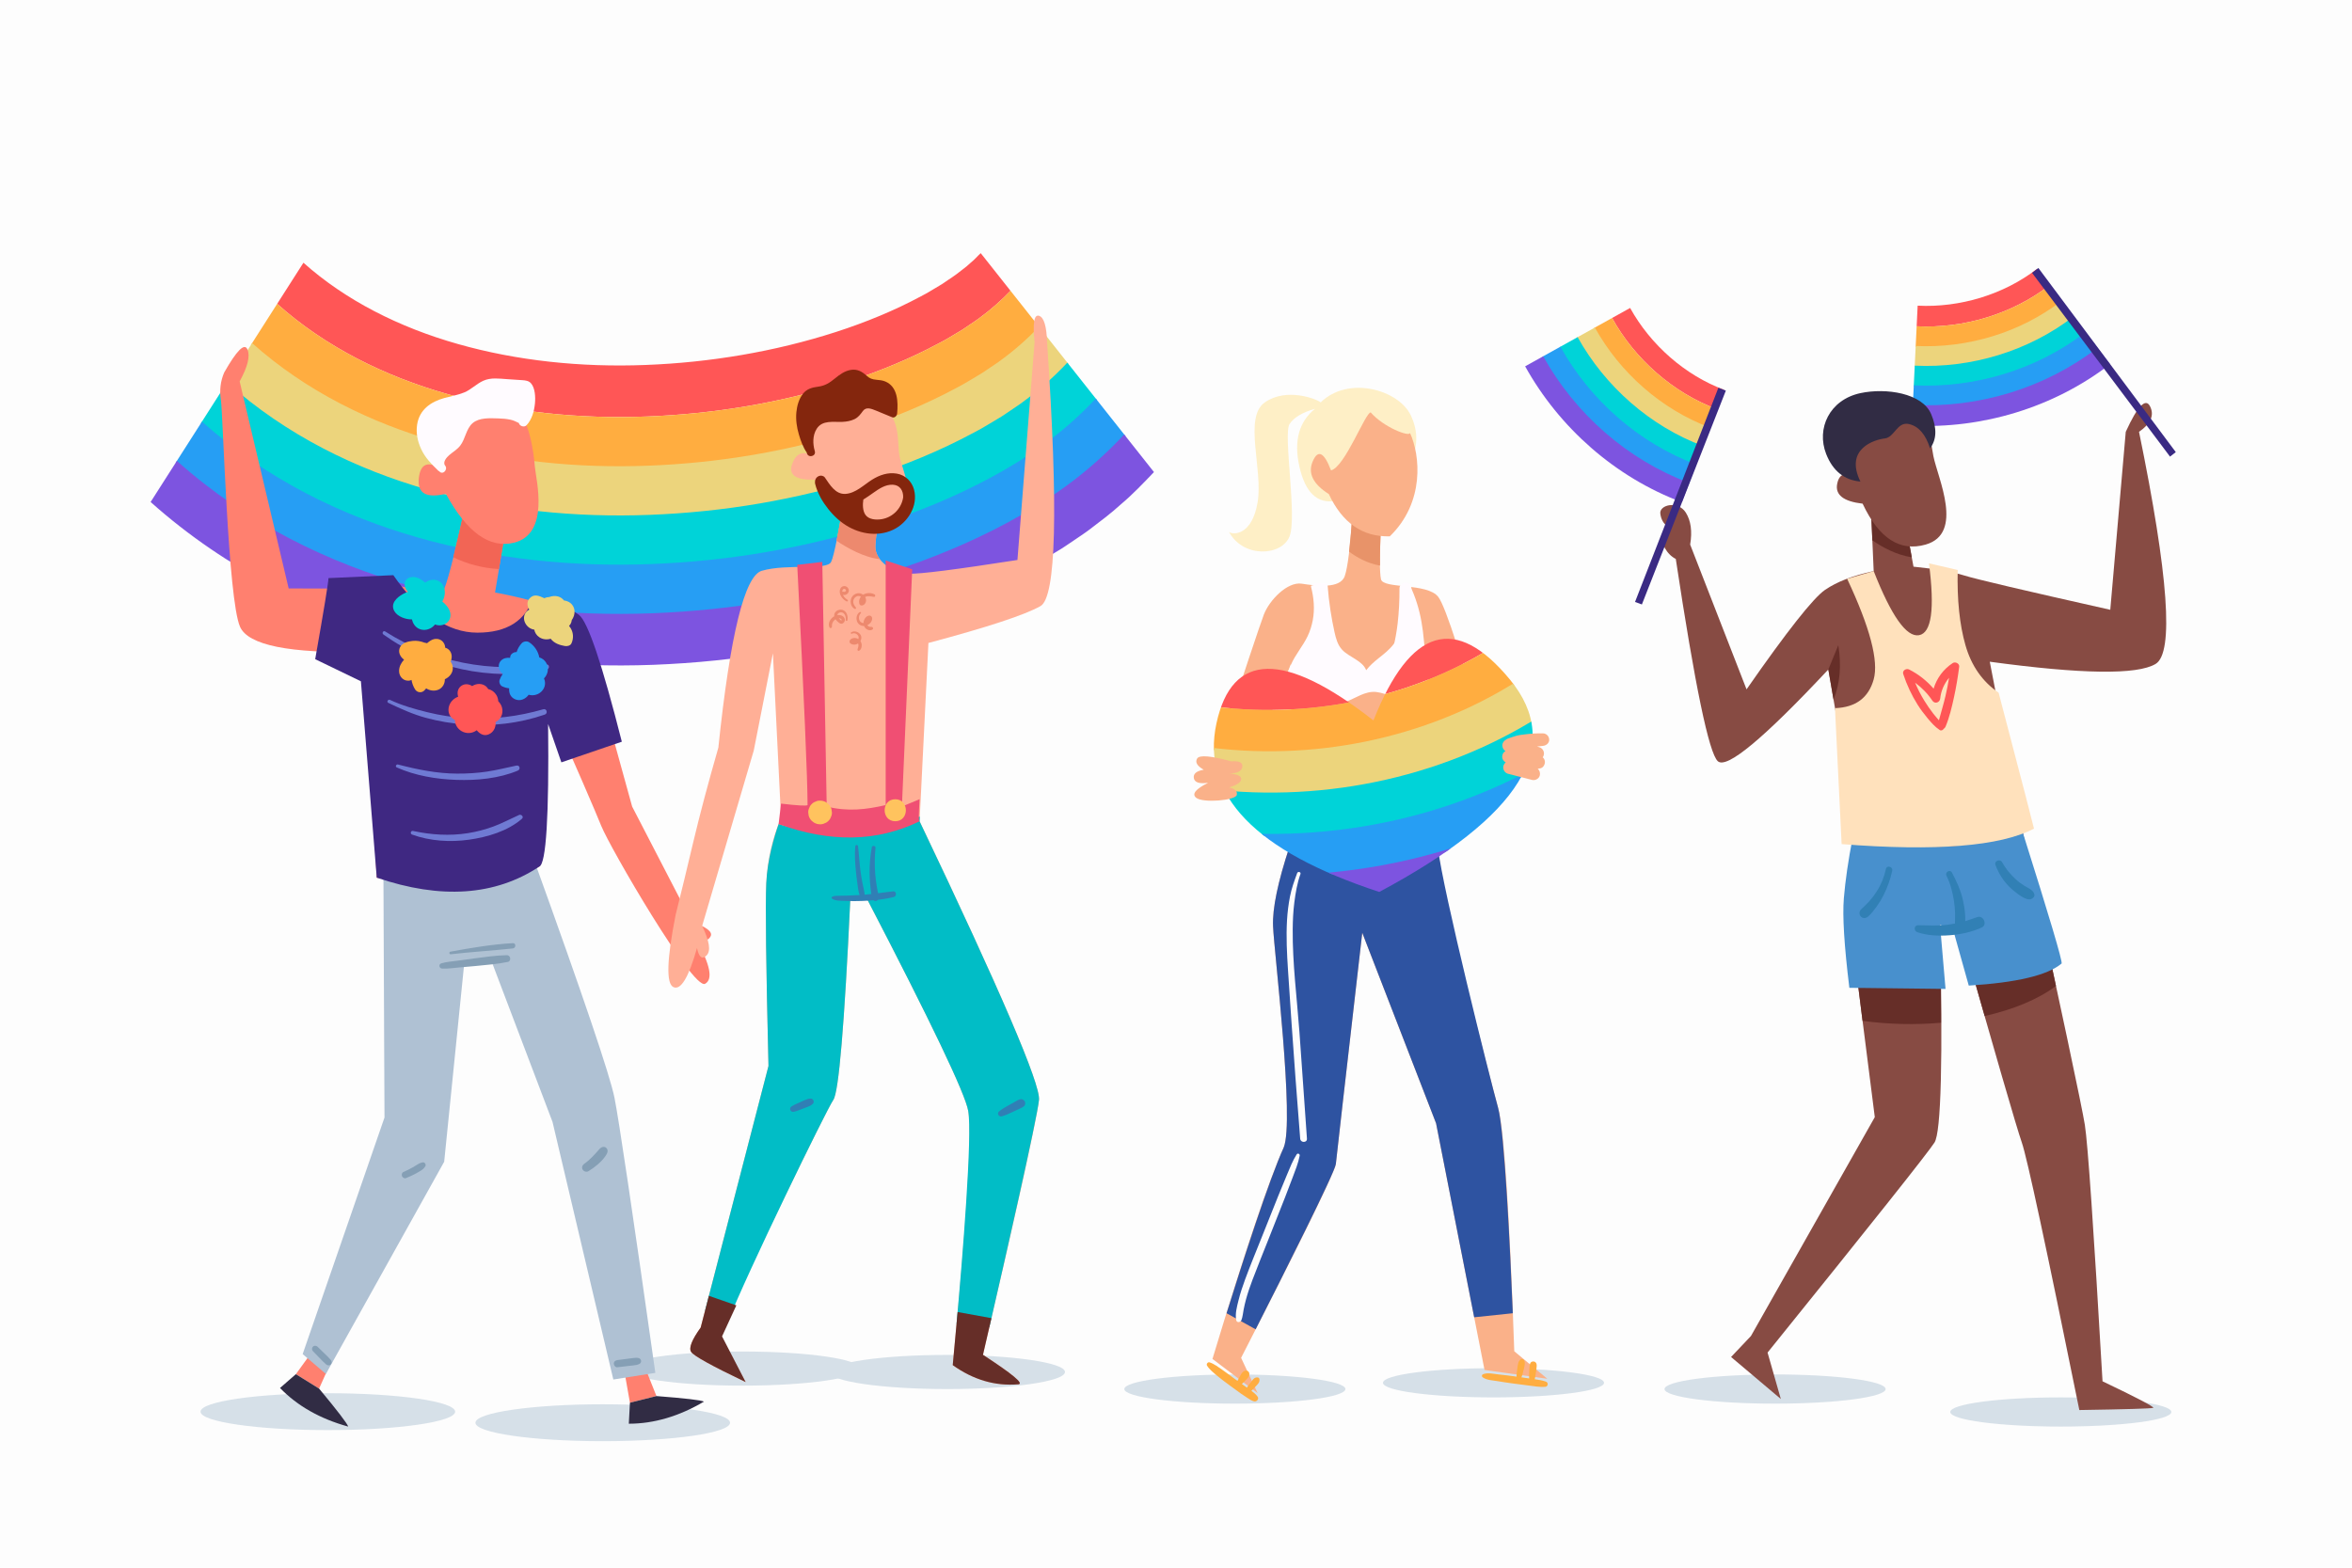 <svg version="1.2" baseProfile="tiny-ps" xmlns="http://www.w3.org/2000/svg" viewBox="0 0 1500 1000" width="1500" height="1000">
	<title>3710739-ai</title>
	<defs>
		<clipPath clipPathUnits="userSpaceOnUse" id="cp1">
			<path d="M879.63 568.96C800.52 543 765.91 507.15 775.8 461.42C785.69 415.68 819.06 415.06 875.92 459.56C899.41 400.23 928.46 391.58 963.07 433.61C997.68 475.63 969.86 520.75 879.63 568.96Z" />
		</clipPath>
	</defs>
	<style>
		tspan { white-space:pre }
		.shp0 { fill: #fdfdfd } 
		.shp1 { fill: #d6e0e8 } 
		.shp2 { fill: #ff5656 } 
		.shp3 { fill: #ffad40 } 
		.shp4 { fill: #ecd47c } 
		.shp5 { fill: #00d3d8 } 
		.shp6 { fill: #269ef4 } 
		.shp7 { fill: #7d54e0 } 
		.shp8 { fill: #874b43 } 
		.shp9 { fill: #3a2a83 } 
		.shp10 { fill: #662e28 } 
		.shp11 { fill: #4890cd } 
		.shp12 { fill: #312c44 } 
		.shp13 { fill: #ffe1bc } 
		.shp14 { fill: #3180b5 } 
		.shp15 { fill: #fab189 } 
		.shp16 { fill: #2e53a1 } 
		.shp17 { fill: #e89369 } 
		.shp18 { fill: #feefc6 } 
		.shp19 { fill: #fffbff } 
		.shp20 { fill: #ff806f } 
		.shp21 { fill: #ffaf96 } 
		.shp22 { fill: #ed896e } 
		.shp23 { fill: #01bdc6 } 
		.shp24 { fill: #f04f73 } 
		.shp25 { fill: #ffc35e } 
		.shp26 { fill: #307fb5 } 
		.shp27 { fill: #84260d } 
		.shp28 { fill: #afc1d3 } 
		.shp29 { fill: #f26555 } 
		.shp30 { fill: #3f2882 } 
		.shp31 { fill: #6f7ad3 } 
		.shp32 { fill: #859fb5 } 
	</style>
	<g id="BACKGROUND">
		<g id="&lt;Group&gt;">
			<path id="&lt;Path&gt;" class="shp0" d="M1500 1000L0 1000L0 0L1500 0L1500 1000Z" />
			<g id="&lt;Group&gt;">
				<path id="&lt;Path&gt;" class="shp1" d="M290.27 900.48C290.27 906.97 253.92 912.24 209.08 912.24C164.24 912.24 127.89 906.97 127.89 900.48C127.89 893.98 164.24 888.71 209.08 888.71C253.92 888.71 290.27 893.98 290.27 900.48Z" />
				<path id="&lt;Path&gt;" class="shp1" d="M548.6 872.99C548.6 879 514.98 883.87 473.51 883.87C432.03 883.87 398.41 879 398.41 872.99C398.41 866.98 432.03 862.11 473.51 862.11C514.98 862.11 548.6 866.98 548.6 872.99Z" />
				<path id="&lt;Path&gt;" class="shp1" d="M465.6 907.54C465.6 914.04 429.24 919.3 384.4 919.3C339.56 919.3 303.21 914.04 303.21 907.54C303.21 901.04 339.56 895.77 384.4 895.77C429.24 895.77 465.6 901.04 465.6 907.54Z" />
				<path id="&lt;Path&gt;" class="shp1" d="M679.2 875.17C679.2 881.18 645.58 886.05 604.1 886.05C562.63 886.05 529.01 881.18 529.01 875.17C529.01 869.16 562.63 864.28 604.1 864.28C645.58 864.28 679.2 869.16 679.2 875.17Z" />
				<path id="&lt;Path&gt;" class="shp1" d="M858.04 886.05C858.04 891.19 826.48 895.36 787.55 895.36C748.61 895.36 717.05 891.19 717.05 886.05C717.05 880.91 748.61 876.74 787.55 876.74C826.48 876.74 858.04 880.91 858.04 886.05Z" />
				<path id="&lt;Path&gt;" class="shp1" d="M1022.99 882.06C1022.99 887.2 991.42 891.37 952.49 891.37C913.55 891.37 881.99 887.2 881.99 882.06C881.99 876.92 913.55 872.75 952.49 872.75C991.42 872.75 1022.99 876.92 1022.99 882.06Z" />
				<path id="&lt;Path&gt;" class="shp1" d="M1202.56 886.05C1202.56 891.19 1170.99 895.36 1132.06 895.36C1093.12 895.36 1061.56 891.19 1061.56 886.05C1061.56 880.91 1093.12 876.74 1132.06 876.74C1170.99 876.74 1202.56 880.91 1202.56 886.05Z" />
				<path id="&lt;Path&gt;" class="shp1" d="M1384.79 900.68C1384.79 905.82 1353.23 909.99 1314.29 909.99C1275.36 909.99 1243.79 905.82 1243.79 900.68C1243.79 895.54 1275.36 891.37 1314.29 891.37C1353.23 891.37 1384.79 895.54 1384.79 900.68Z" />
			</g>
		</g>
	</g>
	<g id="OBJECTS">
		<g id="&lt;Group&gt;">
			<g id="&lt;Group&gt;">
				<path id="&lt;Path&gt;" class="shp2" d="M1306.98 182.05C1283.47 200.23 1252.41 209.64 1222.36 208.13L1222.99 194.98C1249.95 196.36 1278.09 187.79 1298.95 171.61L1306.98 182.05Z" />
				<path id="&lt;Path&gt;" class="shp3" d="M1315.02 192.48C1288.84 212.67 1254.88 222.92 1221.72 221.29L1222.36 208.13C1252.41 209.64 1283.47 200.23 1306.98 182.05L1315.02 192.48Z" />
				<path id="&lt;Path&gt;" class="shp4" d="M1322.69 202.44C1293.98 224.55 1257.23 235.59 1221.11 233.84L1221.75 220.69C1254.76 222.31 1288.6 212.1 1314.65 192L1322.69 202.44Z" />
				<path id="&lt;Path&gt;" class="shp5" d="M1330.36 212.39C1299.11 236.42 1259.58 248.26 1220.5 246.4L1221.14 233.24C1257.11 234.99 1293.73 223.98 1322.33 201.96L1330.36 212.39Z" />
				<path id="&lt;Path&gt;" class="shp6" d="M1338.03 222.35C1304.24 248.29 1261.93 260.94 1219.89 258.95L1220.53 245.8C1259.47 247.66 1298.87 235.85 1330 211.92L1338.03 222.35Z" />
				<path id="&lt;Path&gt;" class="shp7" d="M1345.7 232.31C1327.6 246.26 1307.16 256.56 1285.73 263.14C1264.3 269.71 1241.81 272.59 1219.28 271.51L1219.92 258.35C1261.82 260.33 1304 247.73 1337.67 221.88L1345.7 232.31Z" />
			</g>
			<path id="&lt;Path&gt;" class="shp8" d="M1193.14 322.55L1194.95 364.29C1181.79 367.11 1171.45 371.1 1163.93 376.27C1156.41 381.44 1139.72 402.6 1113.87 439.73L1077.91 347.37C1079.32 338.9 1078.38 332.09 1075.09 326.92C1070.15 319.16 1058.17 321.98 1058.87 327.62C1059.34 331.38 1060.99 334.2 1063.81 336.08C1060.52 341.72 1059.81 346.19 1061.69 349.48C1063.57 352.77 1065.92 355.12 1068.74 356.53C1080.96 437.38 1089.9 480.39 1095.54 485.56C1101.18 490.73 1124.68 471.22 1166.04 427.04L1184.38 533.51C1179.68 552.31 1178.27 570.41 1180.15 587.8C1182.03 605.19 1187.2 646.79 1195.66 712.6L1116.69 852.2L1104 865.6L1135.73 892.39L1127.27 862.78C1194.01 780.05 1229.5 735.39 1233.73 728.81C1237.96 722.23 1239.14 675.93 1237.26 589.91L1248.54 587.8C1272.51 672.41 1286.14 719.41 1289.43 728.81C1292.72 738.22 1304.95 795.09 1326.1 899.44C1356.18 898.97 1371.93 898.5 1373.34 898.03C1373.34 897.09 1362.53 891.45 1340.9 881.11C1335.26 783.81 1331.5 729.28 1329.62 717.53C1327.74 705.78 1314.58 643.73 1290.14 531.39L1268.99 422.1C1327.74 430.09 1363 430.56 1374.75 423.51C1386.5 416.46 1382.97 367.11 1364.17 275.45C1371.69 270.28 1374.04 264.87 1371.22 259.23C1368.4 253.59 1363.23 259 1355.71 275.45L1345.84 388.97C1291.31 376.74 1260.29 369.46 1252.77 367.11C1245.25 364.76 1234.44 362.88 1220.34 361.47L1216.44 340.3L1193.14 322.55Z" />
			<path id="&lt;Path&gt;" class="shp9" d="M1295.96 174.06L1383.94 291.27L1387.62 288.4L1299.98 170.93L1295.96 174.06Z" />
			<g id="&lt;Group&gt;">
				<path id="&lt;Path&gt;" class="shp2" d="M1094.92 260.96C1067.07 250.58 1042.69 229.17 1028.11 202.84L1039.62 196.44C1052.67 220.07 1074.8 239.45 1099.55 248.63L1094.92 260.96Z" />
				<path id="&lt;Path&gt;" class="shp3" d="M1090.3 273.3C1059.34 261.71 1032.71 238.26 1016.6 209.24L1028.11 202.84C1042.69 229.17 1067.07 250.58 1094.92 260.96L1090.3 273.3Z" />
				<path id="&lt;Path&gt;" class="shp4" d="M1085.89 285.07C1051.96 272.34 1023.19 246.95 1005.62 215.34L1017.13 208.95C1033.17 237.85 1059.69 261.21 1090.51 272.74L1085.89 285.07Z" />
				<path id="&lt;Path&gt;" class="shp5" d="M1081.48 296.84C1044.58 282.97 1013.66 255.63 994.63 221.45L1006.14 215.05C1023.64 246.53 1052.31 271.83 1086.1 284.51L1081.48 296.84Z" />
				<path id="&lt;Path&gt;" class="shp6" d="M1077.07 308.61C1037.2 293.59 1004.14 264.31 983.64 227.56L995.15 221.16C1014.12 255.22 1044.93 282.46 1081.69 296.28L1077.07 308.61Z" />
				<path id="&lt;Path&gt;" class="shp7" d="M1072.66 320.38C1051.25 312.35 1031.71 300.43 1014.83 285.7C997.94 270.96 983.62 253.37 972.66 233.67L984.17 227.27C1004.59 263.9 1037.55 293.09 1077.28 308.05L1072.66 320.38Z" />
			</g>
			<path id="&lt;Path&gt;" class="shp9" d="M1095.89 247.39L1042.75 383.97L1047.12 385.58L1100.67 249.15L1095.89 247.39Z" />
			<path id="&lt;Path&gt;" class="shp10" d="M1216.44 340.3L1193.14 322.55L1194.1 344.66C1200.53 349.14 1209.42 353.98 1219.23 355.48L1216.44 340.3Z" />
			<g id="&lt;Group&gt;">
				<path id="&lt;Path&gt;" class="shp10" d="M1308.36 615.71C1293.62 619.28 1275.96 621.32 1258.39 622.42C1260.65 630.35 1263.15 639.11 1265.73 648.11C1283.98 643.97 1299.92 637.43 1311.2 628.94C1310.26 624.53 1309.31 620.11 1308.36 615.71Z" />
				<path id="&lt;Path&gt;" class="shp10" d="M1237.75 623.33C1215.47 623.92 1195.42 623.31 1184.32 622.82C1185.43 631.83 1186.64 641.56 1187.85 651.17C1204.45 653.47 1221.55 653.81 1237.88 652.39C1237.89 642.2 1237.83 632.22 1237.75 623.33Z" />
			</g>
			<path id="&lt;Path&gt;" class="shp10" d="M1172.39 411.53L1166.04 427.04L1169.35 446.24C1173.47 436.09 1174.48 424.52 1172.39 411.53Z" />
			<path id="&lt;Path&gt;" class="shp11" d="M1290.14 531.39C1272.75 536.09 1257.23 538.91 1243.6 539.85C1229.97 540.79 1209.29 538.91 1181.56 534.21C1178.74 548.78 1176.86 561.71 1175.92 572.99C1174.98 584.27 1176.15 603.31 1179.44 630.1L1240.78 630.81L1237.26 589.91L1245.72 593.44L1255.59 628.69C1286.14 626.81 1305.89 622.11 1314.82 614.59C1315.29 612.71 1307.06 584.98 1290.14 531.39Z" />
			<path id="&lt;Path&gt;" class="shp8" d="M1185.31 305.94C1177.64 300.65 1173.1 301.53 1171.68 308.59C1170.27 315.64 1175.68 319.87 1187.9 321.28C1198.24 343.37 1211.64 352.07 1228.09 347.37C1252.77 340.31 1235.85 305.06 1233.03 290.96C1230.21 276.86 1232.32 266.28 1209.76 256.41C1191.76 248.54 1162.98 266.62 1185.31 305.94Z" />
			<path id="&lt;Path&gt;" class="shp12" d="M1186.49 307.18C1176.15 306.24 1168.86 300.36 1164.63 289.55C1158.29 273.33 1166.75 255 1186.49 250.77C1202.88 247.26 1225.98 250.77 1231.62 264.17C1235.38 273.1 1235.14 280.38 1230.91 286.02C1228.09 277.09 1223.63 271.92 1217.52 270.51C1209.83 268.74 1208.35 278.97 1202 279.68C1195.66 280.38 1176.15 286.19 1186.49 307.18Z" />
			<path id="&lt;Path&gt;" class="shp13" d="M1178.03 369.22C1192.6 400.25 1198.24 421.63 1194.95 433.39C1191.66 445.14 1183.44 451.25 1170.27 451.72L1174.51 538.44C1234.67 543.14 1275.57 539.85 1297.19 528.57C1297.19 528.1 1289.67 499.19 1274.63 441.85C1264.29 434.8 1257.23 424.69 1253.47 411.53C1249.71 398.37 1248.07 382.38 1248.54 363.58L1230.21 359.35C1233.97 388.49 1231.85 403.77 1223.86 405.18C1215.87 406.59 1206.23 392.96 1194.95 364.29L1178.03 369.22Z" />
			<path id="&lt;Compound Path&gt;" fill-rule="evenodd" class="shp2" d="M1249.49 425.3C1248.65 431.79 1247.59 438.25 1246.19 444.65C1244.8 451.02 1243.3 457.5 1240.78 463.53C1240.51 464.17 1240.08 464.62 1239.59 464.9C1239.13 465.75 1238 466.28 1237.08 465.68C1234.07 463.71 1231.63 460.9 1229.33 458.15C1227.06 455.43 1224.91 452.58 1223.01 449.58C1219.14 443.46 1216.07 436.85 1213.8 429.97C1213.05 427.71 1215.71 426.11 1217.58 427.07C1223.58 430.1 1228.81 434.27 1233.17 439.29C1235.15 432.62 1239.4 426.86 1245.39 422.94C1246.98 421.9 1249.76 423.24 1249.49 425.3ZM1243.03 432.33C1239.92 436.08 1237.86 440.74 1237.37 445.57C1237.11 448.2 1233.9 449.25 1232.36 446.92C1229.4 442.46 1225.65 438.63 1221.36 435.48C1223.05 439.48 1225.02 443.36 1227.32 447.06C1229.09 449.91 1230.98 452.7 1233.06 455.34C1234.17 456.75 1235.38 458.1 1236.55 459.47C1237.94 454.29 1239.54 449.16 1240.75 443.92C1241.64 440.08 1242.4 436.22 1243.03 432.33Z" />
			<path id="&lt;Path&gt;" class="shp14" d="M1261.1 584.97C1258.51 585.82 1255.99 586.8 1253.38 587.58C1253.41 585.88 1253.31 584.16 1253.18 582.5C1252.93 579.39 1252.39 576.28 1251.66 573.25C1250.26 567.44 1247.65 561.86 1244.86 556.6C1243.64 554.3 1240.21 556.33 1241.38 558.63C1243.91 563.63 1245.2 568.96 1246.12 574.47C1246.56 577.13 1246.75 579.81 1246.86 582.5C1246.95 584.71 1246.76 586.93 1246.77 589.13C1245.32 589.4 1243.85 589.64 1242.39 589.84C1236.02 590.68 1229.68 590.29 1223.29 590.18C1220.65 590.14 1220.36 593.79 1222.69 594.6C1229.18 596.85 1236.5 597.1 1243.3 596.59C1250.19 596.08 1257.62 594.58 1263.9 591.61C1267.62 589.86 1265 583.7 1261.1 584.97Z" />
			<path id="&lt;Path&gt;" class="shp14" d="M1202.75 554.31C1201.62 559.48 1199.75 564.16 1196.89 568.61C1195.54 570.71 1194.07 572.71 1192.42 574.59C1190.67 576.59 1188.66 578.3 1186.81 580.19C1185.6 581.43 1185.58 583.48 1186.81 584.71C1188.11 586.01 1190 585.83 1191.32 584.71C1193.45 582.91 1195.21 580.52 1196.83 578.28C1198.48 576.02 1199.95 573.63 1201.2 571.13C1203.67 566.2 1205.63 560.81 1206.78 555.42C1207.34 552.8 1203.33 551.68 1202.75 554.31Z" />
			<path id="&lt;Path&gt;" class="shp14" d="M1297.35 570.2C1296.46 567.54 1293.24 566.37 1291.01 565C1289.98 564.35 1288.97 563.66 1287.99 562.93C1287.88 562.84 1287.64 562.66 1287.59 562.62C1287.39 562.46 1287.19 562.29 1286.99 562.12C1286.51 561.72 1286.04 561.31 1285.57 560.89C1281.97 557.58 1279.17 554.13 1276.79 549.9C1275.54 547.69 1271.67 549.17 1272.59 551.67C1274.46 556.75 1277.24 561.32 1281.02 565.22C1282.88 567.15 1284.94 568.87 1287.11 570.44C1288.13 571.17 1289.18 571.85 1290.28 572.45C1291.73 573.22 1293.88 574.13 1295.5 573.46C1296.77 572.94 1297.85 571.69 1297.35 570.2Z" />
		</g>
		<g id="&lt;Group&gt;">
			<path id="&lt;Path&gt;" class="shp15" d="M917.97 548.4C921.24 575.8 949.81 686.32 955.43 706.69C959.18 720.27 962.61 772.02 965.73 861.94L986.81 879.5L946.77 873.88L915.86 716.53L868.79 595C858.02 688.66 852.4 737.83 851.94 742.52C851.47 747.2 831.33 788.41 791.52 866.15L802.06 888.63L773.26 866.85C794.18 797.54 809.32 752.59 818.69 731.98C825.71 715.12 812.6 607.65 811.9 590.79C811.43 579.55 814.94 562.61 822.43 539.98L917.97 548.4Z" />
			<path id="&lt;Path&gt;" class="shp16" d="M955.43 706.69C949.81 686.32 920.31 568.31 917.03 540.91L822.43 539.98C814.94 562.61 811.43 579.55 811.9 590.79C812.6 607.65 825.71 715.12 818.69 731.98C809.42 752.37 792.62 804.53 782.25 837.69C788.17 840.92 795.17 844.8 800.8 847.94C817.61 814.85 851.41 747.79 851.94 742.52C852.4 737.83 858.02 688.66 868.79 595L915.86 716.53L940.16 840.27L964.8 837.69C963.16 797.89 959.55 721.61 955.43 706.69Z" />
			<path id="&lt;Path&gt;" class="shp15" d="M862.47 328.07C861.17 348.72 859.55 361.84 857.63 367.44C854.75 375.83 839.29 373.73 830.16 372.32C821.03 370.92 809.55 382.86 806.04 391.99C803.7 398.08 793.01 430.16 773.96 488.23L795.04 493.85L823.37 423.37L823.84 512.11L895.49 512.11L907.43 421.49L925.69 488.93L950.98 485.42C933.19 421.73 921.95 386.84 917.26 380.75C910.24 371.62 882.14 375.83 880.74 369.51C879.8 365.3 879.8 353.82 880.74 335.09L862.47 328.07Z" />
			<path id="&lt;Path&gt;" class="shp17" d="M880.13 360.78C880.03 353.74 880.23 345.18 880.74 335.09L862.47 328.07C861.94 336.42 861.24 344.36 860.36 351.88C865.29 355.54 872.11 359.41 880.13 360.78Z" />
			<path id="&lt;Path&gt;" class="shp18" d="M898.3 297.16C904.39 286.39 904.85 275.62 899.7 264.85C891.98 248.69 860.01 239.36 842.27 256.67C839.29 254.31 820.38 247.09 806.65 256.67C792.93 266.25 805.57 299.27 802.06 320.34C798.55 341.41 786.61 341.41 783.8 339.31C792.93 356.17 817.51 354.76 822.43 342.12C827.35 329.47 818.22 276.79 822.43 270.47C825.24 266.25 830.65 263.02 838.65 260.77C828.31 269.11 825.01 281.47 828.75 297.86C832.5 314.25 840.13 321.47 851.64 319.51L898.3 297.16Z" />
			<path id="&lt;Path&gt;" class="shp15" d="M848.86 300.03C844.46 288.5 840.59 286.54 837.26 294.16C833.93 301.78 837.33 308.77 847.47 315.15C856.07 333.59 869.03 342.58 886.36 342.12C908.83 320.34 905.74 290.24 899.21 276.14C899 278.89 882.41 272.56 874.2 263.09C870.9 262.74 857.72 297.99 848.86 300.03Z" />
			<path id="&lt;Compound Path&gt;" class="shp19" d="M908.69 415.33C908.38 411.12 907.98 406.9 907.47 402.71C906.49 394.69 904.67 386.81 901.71 379.21C901.01 377.42 900.24 375.66 899.44 373.91C898.99 372.94 897.42 373.5 897.4 374.42C897.24 382.89 896.96 391.51 894.41 399.7C893.15 403.74 891.31 407.62 888.67 411.06C886.08 414.45 882.64 417.12 879.27 419.82C876.36 422.15 873.48 424.59 871.3 427.52C868.98 421.38 860.4 419.24 855.97 414.49C853.07 411.39 851.98 407.22 851.11 403.3C850.09 398.74 849.24 394.14 848.53 389.53C847.7 384.11 847.06 378.65 846.67 373.19C846.63 372.59 846.16 372.1 845.48 372.09C843.12 372.07 840.76 372.05 838.4 372.03C837.43 372.02 837.06 372.87 837.28 373.54C836.76 373.2 835.92 373.5 836.11 374.24C837.91 381.29 838.58 388.48 837.22 395.65C836.56 399.12 835.49 402.54 833.96 405.77C832.42 409.02 830.41 412 828.43 415.04C824.89 420.48 820.61 426.92 822.38 433.53C823.99 439.52 829.78 443.29 835.58 445.63C839.22 447.1 843.07 448.39 847.01 448.93C850.85 449.46 854.56 449.02 858.17 447.72C864.41 445.48 870.66 440.62 877.72 441.41C884.86 442.21 891.48 447.2 898.83 444.24C905.94 441.39 908.6 434.03 909.03 427.41C909.3 423.39 908.99 419.34 908.69 415.33Z" />
			<g id="&lt;Clip Group&gt;" clip-path="url(#cp1)">
				<g id="&lt;Group&gt;">
					<path id="&lt;Path&gt;" class="shp2" d="M957.34 409.22C905.79 443.67 839.23 458.62 775.88 450.88L778.57 423.47C835.39 430.47 895.71 416.83 941.44 386.18L957.34 409.22Z" />
					<path id="&lt;Path&gt;" class="shp3" d="M973.25 432.27C915.88 470.51 843.07 486.76 773.18 478.3L775.88 450.88C839.23 458.62 905.79 443.67 957.34 409.22L973.25 432.27Z" />
					<path id="&lt;Path&gt;" class="shp4" d="M988.44 454.27C925.51 496.14 846.73 513.63 770.6 504.47L773.3 477.05C842.89 485.48 915.42 469.29 972.53 431.22L988.44 454.27Z" />
					<path id="&lt;Path&gt;" class="shp5" d="M1003.62 476.27C935.13 521.76 850.4 540.5 768.03 530.64L770.73 503.22C846.56 512.35 925.05 494.92 987.71 453.22L1003.62 476.27Z" />
					<path id="&lt;Path&gt;" class="shp6" d="M1018.81 498.27C944.76 547.38 854.06 567.37 765.46 556.81L768.15 529.39C850.22 539.22 934.67 520.54 1002.9 475.22L1018.81 498.27Z" />
					<path id="&lt;Path&gt;" class="shp7" d="M1033.99 520.27C994.31 546.68 950.07 565.12 904.13 575.6C858.17 586.08 810.36 588.68 762.88 582.98L765.58 555.56C853.89 566.09 944.3 546.16 1018.08 497.22L1033.99 520.27Z" />
				</g>
			</g>
			<path id="&lt;Path&gt;" class="shp15" d="M980.72 490.4C981.26 490.3 981.8 490.2 982.35 490.09C984.37 489.72 985.52 487.33 985.23 485.48C985.06 484.45 984.57 483.66 983.88 483.08C984.29 482.52 984.56 481.86 984.64 481.09C984.87 478.98 983.53 477.12 981.49 476.55C981.08 476.43 980.66 476.32 980.24 476.2C981.54 476.06 982.83 475.91 984.12 475.77C986.19 475.54 988.16 473.94 988 471.67C987.84 469.44 986.14 467.81 983.9 467.79C980.13 467.75 976.37 467.95 972.63 468.42C970.7 468.66 968.7 468.87 966.83 469.41C964.96 469.95 963.13 470.56 961.31 471.27C960.98 471.4 960.69 471.6 960.44 471.83C959.04 472.54 958 474.12 958.11 475.69C958.22 477.13 958.96 478.36 960.11 479.1C959 479.72 958.21 480.78 958.06 482.21C957.87 483.99 958.78 485.51 960.26 486.32C959.26 487.14 958.59 488.51 958.68 489.7C958.81 491.53 960 493.12 961.81 493.59C966.91 494.89 972 496.19 977.09 497.5C979.18 498.03 981.63 496.65 982.06 494.49C982.38 492.92 981.84 491.38 980.72 490.4Z" />
			<path id="&lt;Path&gt;" class="shp15" d="M785.26 485.64C772.15 482.08 764.89 481.48 763.48 483.86C762.08 486.24 763.48 488.62 767.7 491C763.02 491.79 760.91 493.57 761.38 496.35C761.85 499.12 764.89 500.11 770.51 499.32C762.55 503.28 759.97 506.45 762.78 508.83C767 512.4 788.07 510.62 788.77 507.05C789.24 504.67 787.6 503.09 783.86 502.29C789.01 500.71 791.58 498.92 791.58 496.94C791.58 494.96 789.01 493.77 783.86 493.37C789.01 493.37 791.82 491.99 792.29 489.21C792.75 486.44 790.41 485.25 785.26 485.64Z" />
			<path id="&lt;Path&gt;" class="shp3" d="M799.04 886.3C799.55 885.74 800.07 885.18 800.58 884.62C801.08 884.07 801.61 883.55 802.09 882.99C802.41 882.6 802.75 882.14 802.97 881.68C803.24 881.13 803.24 880.58 803.26 879.98C803.28 879.01 802.34 878.45 801.47 878.62C801.05 878.7 800.63 878.76 800.25 878.97C799.87 879.18 799.48 879.57 799.17 879.88C798.83 880.22 798.56 880.65 798.27 881.03C798.07 881.29 797.87 881.54 797.68 881.8C797.27 882.33 796.86 882.87 796.45 883.4C796.01 883.97 795.5 884.52 795.3 885.2C795.14 885.08 794.97 884.97 794.82 884.85C793.89 884.17 792.95 883.51 792.01 882.84C792.56 882.38 793.05 881.85 793.55 881.33C794.08 880.78 794.61 880.23 795.13 879.68C795.5 879.3 795.85 878.9 796.13 878.44C796.28 878.19 796.42 877.96 796.53 877.68C796.7 877.28 796.73 876.86 796.77 876.43C796.86 875.7 796.31 874.92 795.71 874.57C794.98 874.15 794.27 874.26 793.53 874.57C792.55 874.99 791.88 875.96 791.37 876.86C790.99 877.53 790.62 878.2 790.24 878.86C789.88 879.51 789.52 880.15 789.22 880.84C788.51 880.33 787.79 879.82 787.09 879.31C784.61 877.5 782.19 875.59 779.65 873.86C777.02 872.08 774.48 870.05 771.44 869.03C770.26 868.64 769.17 870.11 769.82 871.14C771.48 873.77 774.01 875.67 776.35 877.66C778.79 879.73 781.4 881.6 783.97 883.51C786.43 885.35 788.91 887.17 791.42 888.96C792.74 889.91 794.12 890.78 795.49 891.67C796.82 892.53 798.23 893.52 799.78 893.92C801.37 894.32 803.14 892.45 802.07 890.93C801.06 889.49 799.6 888.28 798.07 887.16C798.43 886.92 798.74 886.62 799.04 886.3Z" />
			<path id="&lt;Path&gt;" class="shp3" d="M985.86 881.29C983.64 880.5 981.19 880.12 978.79 879.78C978.81 879.66 978.84 879.55 978.86 879.43C979.07 878.46 979.27 877.51 979.4 876.53C979.55 875.46 979.74 874.39 979.84 873.32C979.94 872.26 980.19 871.03 979.91 870C979.69 869.17 978.96 868.57 978.13 868.46C977.34 868.35 976.35 868.72 975.99 869.48C975.48 870.55 975.49 871.82 975.37 872.99C975.27 873.98 975.26 874.97 975.21 875.96C975.17 876.92 975.19 877.87 975.22 878.83C975.23 878.97 975.23 879.12 975.23 879.28C973.58 879.03 971.94 878.79 970.29 878.57C970.38 878.37 970.46 878.17 970.54 877.97C970.95 876.97 971.16 875.9 971.43 874.85C971.69 873.84 971.99 872.83 972.17 871.81C972.26 871.29 972.36 870.78 972.43 870.26C972.54 869.47 972.4 868.82 972.17 868.08C971.84 867.04 970.27 866.37 969.48 867.37C969.04 867.92 968.56 868.45 968.35 869.13C968.18 869.66 968.11 870.24 968 870.78C967.78 871.91 967.68 873.06 967.53 874.2C967.41 875.22 967.19 876.26 967.2 877.29C967.21 877.57 967.22 877.86 967.22 878.14C966.69 878.07 966.16 878 965.63 877.92C962.35 877.46 959.07 877.08 955.77 876.73C952.66 876.4 948.88 875.42 945.86 876.57C944.95 876.91 944.82 877.99 945.6 878.56C948.12 880.4 951.82 880.48 954.81 880.97C958.2 881.53 961.59 882.06 965.01 882.51C968.34 882.94 971.67 883.4 975.01 883.81C978.38 884.23 982.02 884.9 985.4 884.65C987.34 884.5 987.7 881.96 985.86 881.29Z" />
			<path id="&lt;Path&gt;" class="shp0" d="M828.71 658.19C827.11 636.46 824.25 614.57 824.43 592.76C824.48 587.04 824.75 581.31 825.47 575.64C826.23 569.67 827.31 563.2 829.37 557.53C829.85 556.21 827.74 555.64 827.27 556.95C825.46 561.94 823.7 566.68 822.69 571.92C821.72 576.89 821.09 581.96 820.8 587.01C820.19 597.58 820.74 608.17 821.42 618.72C822.89 641.67 824.52 664.61 826.2 687.54C827.14 700.48 828.26 713.4 829.2 726.33C829.4 729.08 833.71 729.1 833.51 726.33C831.85 703.62 830.39 680.9 828.71 658.19Z" />
			<path id="&lt;Path&gt;" class="shp0" d="M826.94 736.39C824.41 740.35 822.68 744.82 820.87 749.14C818.97 753.69 817.06 758.23 815.23 762.81C811.65 771.79 808.06 780.77 804.47 789.74C800.96 798.53 797.33 807.28 794.06 816.17C792.46 820.51 790.99 824.91 789.88 829.41C788.9 833.34 787.57 838.09 788.41 842.13C788.78 843.95 791.14 843.54 791.7 842.13C792.53 840.05 792.7 837.62 793.13 835.41C793.57 833.15 794.08 830.91 794.69 828.68C795.83 824.53 797.25 820.46 798.76 816.43C802.04 807.72 805.59 799.11 809 790.45C812.49 781.62 815.97 772.8 819.46 763.97C821.13 759.73 822.74 755.46 824.35 751.18C826.06 746.62 827.96 742.01 828.88 737.21C829.1 736.04 827.61 735.34 826.94 736.39Z" />
			<path id="&lt;Path&gt;" class="shp19" d="M902.37 391.4C902.45 385.88 899.85 380.73 900.08 375.23C900.06 370.36 892.75 370.4 892.53 375.23C892.58 382.79 892.2 390.34 891.34 397.85C890.76 402.84 889.82 407.73 888.82 412.62C885.16 417.51 880.37 421.52 876.13 426.14C874.98 427.4 876.42 429.27 877.94 428.48C881.41 426.69 884.57 424.54 887.37 422.05C888.3 425.15 893.19 425.95 894.34 422.09C895.63 417.74 896.64 413.26 897.45 408.71C897.78 408.04 898.12 407.39 898.42 406.69C900.49 401.9 902.29 396.68 902.37 391.4Z" />
		</g>
		<g id="&lt;Group&gt;">
			<g id="&lt;Group&gt;">
				<path id="&lt;Path&gt;" class="shp2" d="M644.45 185.48C639.01 191.22 632.25 197.28 624.48 202.98C622.62 204.44 620.43 205.74 618.43 207.14C616.34 208.49 614.44 209.99 612.19 211.24C607.78 213.8 603.59 216.57 598.9 218.9C580.66 228.74 560.74 236.93 540.23 243.56C499.11 256.79 455.65 264.05 412.49 265.68C369.3 267.35 326.14 262.92 285.61 251.44C245.14 239.98 207.29 221.09 176.77 193.81L193.52 167.58C220.19 191.43 254.46 208.82 292.09 219.46C329.74 230.14 370.59 234.41 411.64 232.81C452.65 231.27 494.18 224.31 532.91 211.83C552.22 205.6 570.83 197.91 587.34 189C591.63 186.88 595.3 184.41 599.24 182.14C601.28 181.03 602.86 179.74 604.69 178.56C606.4 177.35 608.36 176.21 609.9 174.98C612.97 172.54 616.38 170.18 618.75 167.86C621.7 165.53 623.3 163.42 625.46 161.48L644.45 185.48Z" />
				<path id="&lt;Path&gt;" class="shp3" d="M663.44 209.48C656.26 217.14 648.03 224.39 639.07 230.97C636.88 232.67 634.46 234.13 632.17 235.73C629.82 237.25 627.61 238.95 625.14 240.34C620.26 243.19 615.54 246.26 610.46 248.81C590.5 259.58 569.25 268.27 547.54 275.29C504.04 289.27 458.64 296.84 413.33 298.56C368.01 300.28 322.54 295.71 279.14 283.42C235.82 271.14 194.4 250.74 160.02 220.05L176.77 193.81C207.29 221.09 245.14 239.98 285.61 251.44C326.14 262.92 369.3 267.35 412.49 265.68C455.65 264.05 499.11 256.79 540.23 243.56C560.74 236.93 580.66 228.74 598.9 218.9C603.59 216.57 607.78 213.8 612.19 211.24C614.44 209.99 616.34 208.49 618.43 207.14C620.43 205.74 622.62 204.44 624.48 202.98C632.25 197.28 639.01 191.22 644.45 185.48L663.44 209.48Z" />
				<path id="&lt;Path&gt;" class="shp4" d="M681.57 232.4C672.72 241.89 663.09 250.26 652.99 257.69C650.5 259.61 647.85 261.22 645.29 263.01C642.69 264.71 640.18 266.6 637.49 268.11C632.18 271.24 626.95 274.61 621.49 277.36C599.88 289.01 577.39 298.18 554.52 305.58C508.75 320.28 461.5 328.13 414.14 329.94C366.78 331.73 319.11 327 272.95 313.95C249.89 307.4 227.24 298.69 205.51 287.36C183.8 276.03 163.01 262.04 144.03 245.09L160.78 218.85C194.98 249.39 236.24 269.72 279.43 281.97C322.71 294.22 368.07 298.79 413.29 297.06C458.5 295.35 503.82 287.8 547.21 273.85C568.87 266.84 590.05 258.18 609.93 247.45C615 244.91 619.7 241.85 624.55 239.01C627.01 237.64 629.21 235.95 631.55 234.43C633.82 232.84 636.24 231.38 638.4 229.7C647.32 223.16 655.47 215.97 662.58 208.39L681.57 232.4Z" />
				<path id="&lt;Path&gt;" class="shp5" d="M699.69 255.31C678.62 277.95 655.74 293.37 632.52 305.91C609.27 318.44 585.52 328.09 561.5 335.87C513.46 351.29 464.36 359.42 414.94 361.32C365.55 363.17 315.67 358.3 266.77 344.48C242.34 337.54 218.17 328.27 194.79 316.07C171.43 303.88 148.84 288.71 128.04 270.13L144.79 243.89C163.69 260.77 184.39 274.7 206.02 285.99C227.67 297.28 250.25 305.97 273.25 312.5C319.27 325.51 366.84 330.23 414.1 328.44C461.36 326.64 508.53 318.8 554.19 304.14C577 296.75 599.44 287.61 620.97 276C626.41 273.26 631.61 269.91 636.91 266.79C639.58 265.28 642.08 263.4 644.67 261.71C647.21 259.93 649.85 258.33 652.33 256.42C662.38 249.03 671.93 240.71 680.7 231.31L699.69 255.31Z" />
				<path id="&lt;Path&gt;" class="shp6" d="M717.82 278.22C693.37 304.48 668.4 320.96 643.56 334.46C618.66 347.87 593.65 358 568.49 366.15C518.17 382.29 467.21 390.72 415.75 392.7C364.32 394.61 312.24 389.6 260.58 375.01C234.78 367.68 209.11 357.85 184.07 344.79C159.06 331.73 134.67 315.38 112.05 295.17L128.8 268.94C149.52 287.44 172.02 302.55 195.3 314.71C218.6 326.86 242.7 336.1 267.06 343.03C315.84 356.81 365.61 361.67 414.9 359.82C464.22 357.93 513.24 349.81 561.17 334.42C585.13 326.66 608.82 317.04 632 304.55C655.14 292.05 677.91 276.69 698.83 254.22L717.82 278.22Z" />
				<path id="&lt;Path&gt;" class="shp7" d="M735.95 301.13C729.11 308.28 722.01 315.7 715.23 321.37C708.29 327.7 701.58 332.64 694.75 337.85C691.33 340.44 688.03 342.52 684.65 344.86C681.3 347.06 677.88 349.54 674.57 351.44C667.92 355.41 661.19 359.64 654.59 363C628.05 377.31 601.78 387.9 575.47 396.44C522.88 413.3 470.07 422.01 416.55 424.08C363.09 426.05 308.8 420.89 254.4 405.54C227.23 397.82 200.04 387.43 173.35 373.5C146.69 359.58 120.5 342.05 96.06 320.21L112.81 293.98C135.35 314.11 159.65 330.41 184.58 343.42C209.54 356.44 235.14 366.24 260.88 373.56C312.4 388.11 364.38 393.11 415.71 391.21C467.08 389.23 517.95 380.82 568.15 364.71C593.26 356.57 618.21 346.47 643.03 333.1C667.8 319.64 692.67 303.21 716.96 277.13L735.95 301.13Z" />
			</g>
			<g id="&lt;Group&gt;">
				<path id="&lt;Path&gt;" class="shp20" d="M397.51 870.79L401.74 894.76L418.66 890.53L410.2 869.38L397.51 870.79Z" />
				<path id="&lt;Path&gt;" class="shp12" d="M418.66 890.53L401.74 894.76L401.03 908.16C417.01 908.16 433 903.46 448.98 894.06C447.1 893.12 436.99 891.94 418.66 890.53Z" />
			</g>
			<g id="&lt;Group&gt;">
				<path id="&lt;Path&gt;" class="shp20" d="M202.96 856.84L188.69 876.56L203.5 885.76L212.81 864.97L202.96 856.84Z" />
				<path id="&lt;Path&gt;" class="shp12" d="M203.5 885.76L188.69 876.56L178.58 885.37C189.7 896.85 204.19 905.06 222.07 909.99C221.43 907.99 215.25 899.91 203.5 885.76Z" />
			</g>
			<path id="&lt;Path&gt;" class="shp20" d="M297.38 319.42C289.76 354.81 284.69 374.35 282.15 378.04C278.35 383.58 260.72 371.59 245.21 373.71C234.87 375.12 214.5 375.67 184.1 375.35L152.84 243.27C158.01 233.87 159.66 227.05 157.78 222.82C155.9 218.59 150.96 223.53 142.97 237.63C140.62 243.11 139.92 248.91 140.86 255.02C142.27 264.19 145.32 382.17 153.08 399.8C158.25 411.55 184.57 416.87 232.05 415.78L240.27 559.85C288.22 565.49 322.77 563.14 343.92 552.8L346.74 442.1C367.42 489.11 379.64 517.31 383.4 526.71C389.05 540.81 441.93 631.77 449.68 627.54C454.85 624.72 452.97 615.32 444.04 599.33C448.74 600.74 451.8 600.04 453.21 597.22C454.62 594.4 450.62 591.34 441.22 588.05L403.15 514.49C384.81 447.43 373.77 409.43 370.01 400.5C366.25 391.57 348.15 384.05 315.72 377.94L322.77 335.63L297.38 319.42Z" />
			<path id="&lt;Path&gt;" class="shp21" d="M540.4 305.79C535.39 337.12 531.94 354.67 530.06 358.43C527.24 364.07 502.33 359.37 485.88 364.07C474.91 367.21 465.66 404.81 458.14 476.88C451.56 499.76 446.24 519.82 442.16 537.05C438.09 554.29 434.33 569.8 430.88 583.59C425.24 612.1 424.77 627.46 429.47 629.65C434.17 631.85 439.18 623.54 444.51 604.74C445.77 610.69 447.8 612.26 450.62 609.44C453.44 606.62 452.5 600.35 447.8 590.64L480.71 478.77L492.93 416.72L498.1 521.54C492.46 535.33 489.32 549.27 488.7 563.38C488.07 577.48 488.54 616.33 490.11 679.95L446.86 846.82C441.22 854.65 439.18 859.82 440.75 862.33C442.32 864.84 453.91 871.26 475.54 881.6L458.61 850.11C503.74 756.1 528.02 706.58 531.47 701.57C534.92 696.56 538.52 653.94 542.28 573.72L552.62 572.78C593.96 652.38 615.59 697.66 617.49 708.62C620 723.04 616.71 777.09 607.62 870.79C620.78 880.19 634.73 884.27 649.46 883.01C653.22 882.7 645.69 876.43 626.89 864.21C649.77 765.81 661.68 711.6 662.62 701.57C663.56 691.54 638.17 632.32 586.47 523.89L592.11 410.14C629.71 400.11 653.53 392.28 663.56 386.63C673.58 380.99 674.99 324.9 667.79 218.36C667.47 208.01 665.75 202.37 662.62 201.43C659.48 200.49 658.54 206.13 659.8 218.36L648.88 357.2C609.73 363.3 586.73 366.21 579.89 365.95C569.62 365.56 557.79 357.96 558.26 348.09C558.58 341.51 560.46 330.07 563.91 313.78L540.4 305.79Z" />
			<path id="&lt;Path&gt;" class="shp22" d="M540.4 305.79C537.91 321.37 535.6 334.41 533.47 344.92C540.31 349.53 551.05 355.63 561.11 356.66C559.22 354.14 558.12 351.23 558.26 348.09C558.58 341.51 560.46 330.07 563.91 313.78L540.4 305.79Z" />
			<path id="&lt;Path&gt;" class="shp21" d="M517.97 290.62C511.84 287.36 507.57 289.2 505.16 296.12C502.75 303.04 507.57 306.32 519.62 305.96C530.21 332.98 545 343.57 563.99 337.73C592.47 328.96 574.4 301.03 573.3 288.43C572.21 275.83 573.99 262.14 552.62 251.73C531.26 241.32 508.91 258.78 517.97 290.62Z" />
			<path id="&lt;Path&gt;" class="shp23" d="M630.98 846.53C640.12 806.89 661.51 713.38 662.62 701.57C663.56 691.54 638.17 632.32 586.47 523.89L586.62 520.92C567.39 525.82 523.99 534.92 496.57 525.65C494.09 532.71 489.38 547.91 488.7 563.37C488.07 577.48 488.54 616.33 490.11 679.95L449.66 836.03L463.84 843.97C476.82 811.14 527.03 708.03 531.47 701.57C534.92 696.56 538.52 653.94 542.28 573.72L552.62 572.78C593.96 652.38 615.59 697.66 617.49 708.62C620.22 724.33 613.78 802.74 610.05 844.51L630.98 846.53Z" />
			<path id="&lt;Path&gt;" class="shp24" d="M508.44 360.31C512.83 446.17 515.02 497.25 515.02 513.55C514.39 514.18 508.75 513.86 498.1 512.61L496.57 525.65C529.55 537.64 559.52 537.05 586.47 523.89C585.84 524.52 585.84 519.82 586.47 509.79L575.19 514.49L581.77 363.13L564.85 357.49L564.85 513.55C552.12 516.45 540.82 517.82 527.24 514.49L524.42 358.43L508.44 360.31Z" />
			<path id="&lt;Path&gt;" class="shp25" d="M530.29 516.24C529.94 514.96 529.29 513.85 528.35 512.91C527.84 512.51 527.33 512.12 526.82 511.73C525.64 511.04 524.37 510.7 523.01 510.7C521.97 510.66 521 510.87 520.1 511.35C519.16 511.65 518.35 512.17 517.67 512.91C516.93 513.59 516.41 514.4 516.11 515.34C515.63 516.24 515.42 517.21 515.46 518.25L515.73 520.26C516.09 521.54 516.73 522.65 517.67 523.59C518.18 523.98 518.69 524.38 519.2 524.77C520.38 525.46 521.65 525.8 523.01 525.8C524.05 525.84 525.02 525.63 525.92 525.15C526.86 524.85 527.67 524.33 528.35 523.59C529.09 522.91 529.61 522.1 529.91 521.16C530.39 520.26 530.6 519.29 530.56 518.25C530.47 517.58 530.38 516.91 530.29 516.24Z" />
			<path id="&lt;Path&gt;" class="shp25" d="M570.96 509.83C561.94 509.83 561.92 523.85 570.96 523.85C579.97 523.85 579.99 509.83 570.96 509.83Z" />
			<g id="&lt;Group&gt;">
				<path id="&lt;Path&gt;" class="shp22" d="M557.8 379.18C555.68 377.97 552.57 378.02 550.44 379.35C548.22 377.7 545.21 378.28 543.54 380.47C541.77 382.8 542.26 386.99 545.07 388.38C545.7 388.69 546.21 387.97 545.79 387.44C544.85 386.25 544.02 385.04 544.16 383.45C544.28 382.09 545.2 380.85 546.48 380.36C547.36 380.02 548.29 380.16 549.05 380.62C548.34 381.53 547.87 382.65 547.88 383.81C547.89 384.42 548.01 385.2 548.36 385.72C548.77 386.33 549.65 386.31 550.28 386.1C551.55 385.66 552.33 384.27 552.35 382.98C552.36 382.22 552.13 381.49 551.75 380.83C553.55 379.88 555.48 380.5 557.38 380.74C558.23 380.84 558.47 379.56 557.8 379.18Z" />
				<g id="&lt;Group&gt;">
					<path id="&lt;Compound Path&gt;" class="shp22" d="M555.92 399.89C555.07 399.88 554.43 399.92 553.72 399.4C553.49 399.23 553.32 399.02 553.18 398.78C554.84 398 556.19 396.43 556.23 394.55C556.24 393.76 555.81 393.01 555.04 392.76C554.39 392.55 553.67 392.72 553.09 393.04C551.89 393.7 551.04 395.21 550.79 396.52C550.73 396.82 550.72 397.12 550.72 397.42C549.56 397.39 548.46 396.7 548.02 395.5C547.75 394.76 547.7 393.93 547.89 393.16C547.98 392.77 548.13 392.4 548.34 392.06C548.57 391.68 548.89 391.37 549.1 390.98C549.23 390.74 549.08 390.36 548.76 390.39C547.68 390.49 546.95 391.63 546.59 392.56C546.2 393.58 546.16 394.72 546.4 395.77C546.92 398 548.85 399.37 551.05 399.3C551.29 399.9 551.62 400.46 552.13 400.91C553.33 401.96 555.21 402.53 556.56 401.43C557.19 400.92 556.64 399.9 555.92 399.89Z" />
					<path id="&lt;Path&gt;" class="shp22" d="M554.4 394.71C554.41 394.71 554.42 394.7 554.43 394.7C554.43 394.7 554.44 394.7 554.44 394.7C554.43 394.7 554.41 394.71 554.4 394.71C554.4 394.71 554.4 394.71 554.4 394.71Z" />
				</g>
				<path id="&lt;Compound Path&gt;" fill-rule="evenodd" class="shp22" d="M540.43 395.69C540.28 396.42 539.24 396.09 539.35 395.4C539.63 393.58 538.83 390.85 536.68 390.61C535.98 390.54 535.19 390.76 534.65 391.19C534.24 391.52 534.03 391.92 534.01 392.38C535.1 392.2 536.24 392.36 537.21 392.88C538.58 393.62 539.32 395.29 538.45 396.71C538.06 397.36 537.37 397.85 536.6 397.86C535.74 397.88 535.09 397.31 534.49 396.78C533.89 396.26 533.31 395.67 532.86 395.01C532.73 395.09 532.6 395.16 532.48 395.26C531.83 395.76 531.29 396.45 530.97 397.21C530.59 398.09 530.52 398.91 530.54 399.86C530.55 400.63 529.4 400.99 529.04 400.26C527.69 397.54 529.63 394.47 532.07 393.08C532.06 393.03 532.04 392.99 532.03 392.94C531.72 390.15 534.82 388.29 537.31 389.04C540.05 389.87 540.99 393.16 540.43 395.69ZM534.9 394.38C535.24 394.75 535.62 395.08 535.98 395.39C536.15 395.54 536.33 395.74 536.55 395.82C536.55 395.82 536.55 395.82 536.55 395.82C536.6 395.78 536.69 395.69 536.74 395.58C536.79 395.46 536.78 395.3 536.78 395.29C536.57 394.58 535.55 394.39 534.9 394.38Z" />
				<path id="&lt;Path&gt;" class="shp22" d="M548.73 408.92C549.48 407.67 549.62 406.12 548.74 404.81C547.5 402.97 544.77 402.1 542.83 403.36C542.28 403.72 542.77 404.56 543.34 404.24C545.44 403.05 548.54 405.47 547.37 407.65C546.62 407.19 545.74 406.93 544.86 406.96C543.66 406.99 542.2 407.57 541.86 408.84C541.45 410.35 543.11 411.07 544.31 411.19C545.31 411.3 546.39 411 547.24 410.46C547.4 410.81 547.48 411.2 547.49 411.6C547.51 412.51 547.11 413.4 546.88 414.27C546.73 414.87 547.4 415.42 547.94 415.09C548.51 414.74 548.87 414.34 549.14 413.74C549.42 413.09 549.56 412.38 549.56 411.67C549.56 410.71 549.28 409.72 548.73 408.92Z" />
				<path id="&lt;Compound Path&gt;" fill-rule="evenodd" class="shp22" d="M537.58 379.42C538.16 380.75 539.27 381.9 540.49 382.59C541.16 382.97 540.57 383.94 539.9 383.61C538.23 382.79 536.84 381.39 536.07 379.7C535.47 378.37 535.31 376.82 535.95 375.48C536.63 374.03 538.32 373.42 539.75 374.16C541.23 374.92 541.89 376.87 540.87 378.26C540.4 378.88 539.71 379.35 538.94 379.49C538.53 379.57 538.02 379.56 537.58 379.42ZM538.16 377.52C538.16 377.52 538.2 377.53 538.22 377.53C538.24 377.53 538.41 377.53 538.45 377.53C538.48 377.53 538.54 377.52 538.55 377.52C538.62 377.51 538.68 377.49 538.74 377.48C539.06 377.4 539.38 377.13 539.48 376.89C539.54 376.72 539.55 376.62 539.5 376.43C539.46 376.27 539.37 376.12 539.25 375.98C538.99 375.69 538.59 375.51 538.27 375.56C537.92 375.61 537.66 375.84 537.5 376.11C537.3 376.42 537.19 376.84 537.16 377.22C537.15 377.32 537.17 377.41 537.17 377.51C537.19 377.5 537.21 377.49 537.23 377.48C537.46 377.41 537.69 377.41 537.92 377.46C538 377.48 538.08 377.5 538.16 377.52ZM538.44 377.54C538.46 377.54 538.46 377.54 538.45 377.53C538.41 377.54 538.39 377.54 538.44 377.54Z" />
			</g>
			<path id="&lt;Path&gt;" class="shp10" d="M626.89 864.21C628.33 858.04 630.13 850.24 632.29 840.83L610.72 836.91C609.56 850.15 608.53 861.44 607.62 870.79C620.78 880.19 634.73 884.27 649.46 883.01C653.22 882.7 645.69 876.43 626.89 864.21Z" />
			<path id="&lt;Path&gt;" class="shp10" d="M452.1 826.59L446.86 846.82C441.22 854.65 439.18 859.82 440.75 862.33C442.32 864.84 453.91 871.26 475.54 881.6L460.49 852.46C462.87 847.28 465.91 840.68 469.6 832.67L452.1 826.59Z" />
			<path id="&lt;Path&gt;" class="shp26" d="M569.63 568.56C566.42 568.92 563.23 569.35 560.03 569.75C559.93 569.36 559.84 568.98 559.76 568.61C559.52 567.42 559.29 566.23 559.1 565.04C558.65 562.32 558.33 559.57 558.13 556.82C557.74 551.48 557.84 546.11 558.36 540.79C558.49 539.44 556.23 539.12 555.99 540.47C555.01 545.97 554.52 551.53 554.58 557.12C554.62 559.95 554.79 562.77 555.11 565.58C555.28 567.04 555.4 568.68 555.66 570.27C554.26 570.43 552.85 570.57 551.44 570.7C551.22 568.24 550.5 565.79 550.04 563.37C549.55 560.82 549.13 558.25 548.78 555.68C548.08 550.43 547.86 545.13 547.24 539.88C547.11 538.74 545.57 538.72 545.46 539.88C544.96 545.13 545.36 550.53 545.86 555.77C546.1 558.3 546.41 560.83 546.77 563.34C547.12 565.83 547.37 568.55 548.17 570.94C545.43 571.11 542.69 571.21 539.95 571.3C538.21 571.35 536.47 571.34 534.73 571.41C533.35 571.47 531.87 571.32 530.67 572.07C530.33 572.29 530.18 572.85 530.53 573.14C532.59 574.83 536.65 574.53 539.21 574.67C542.68 574.87 546.17 574.83 549.64 574.71C552.12 574.62 554.6 574.46 557.07 574.25C557.89 575.05 559.22 574.81 559.95 573.99C563.38 573.59 566.78 573.01 570.11 572.14C572.04 571.64 571.71 568.33 569.63 568.56Z" />
			<path id="&lt;Path&gt;" class="shp26" d="M516.99 700.77C516.37 700.81 515.75 700.85 515.14 701.01C514.52 701.19 513.93 701.45 513.33 701.71C512.35 702.13 511.38 702.57 510.4 703.02C508.52 703.9 506.5 704.66 504.76 705.8C502.98 706.96 504.12 709.62 506.19 709.19C508.23 708.77 510.2 707.88 512.15 707.16C513.12 706.81 514.09 706.44 515.05 706.06C515.65 705.82 516.25 705.59 516.82 705.28C517.4 704.97 517.88 704.54 518.37 704.11C519.62 703.02 518.65 700.66 516.99 700.77Z" />
			<path id="&lt;Path&gt;" class="shp26" d="M653.49 702.44C652.85 701.45 651.67 700.9 650.51 701.22C649.15 701.6 647.89 702.46 646.67 703.15C645.61 703.73 644.56 704.32 643.51 704.9C641.27 706.15 639.01 707.4 637.04 709.05C636.43 709.56 636.37 710.6 636.76 711.26C637.17 711.96 638.03 712.29 638.81 712.1C641.31 711.47 643.7 710.28 646.02 709.2C647.12 708.69 648.21 708.18 649.31 707.67C649.86 707.42 650.4 707.16 650.95 706.91C651.75 706.54 652.38 706.18 653.07 705.63C653.95 704.94 654.06 703.33 653.49 702.44Z" />
			<path id="&lt;Compound Path&gt;" fill-rule="evenodd" class="shp27" d="M569.57 337.94C559.23 342.84 546.83 340.4 537.74 333.88C532.92 330.43 528.95 326.04 525.62 321.16C523.94 318.7 522.57 316.09 521.41 313.35C520.7 311.68 520.21 310.04 519.79 308.36C519.78 308.34 519.77 307.91 519.77 307.29C519.75 304.44 522.86 302.42 525.3 303.89C525.6 304.08 525.85 304.29 526.02 304.53C529.21 309.11 532.76 315.47 539.25 315.04C545.75 314.6 550.92 309.28 556.16 305.99C560.89 303.02 566.3 301.15 571.93 302.11C577.37 303.04 581.5 307.01 582.92 312.3C585.71 322.7 578.86 333.54 569.57 337.94ZM550.6 318.64C550.12 321.83 550.13 325.84 551.96 328.43C554.12 331.47 558.8 331.72 562.17 331.19C569.43 330.04 574.98 324.22 576 317.22C576.11 313.01 574.02 309.45 569.45 309.2C564.72 308.95 560.64 311.76 556.95 314.36C554.87 315.82 552.78 317.33 550.6 318.64Z" />
			<path id="&lt;Path&gt;" class="shp28" d="M340.16 547.39C371.81 635.14 389.05 686.06 391.87 700.16C394.69 714.26 403.38 772.78 417.95 875.73L391.16 879.96L352.38 715.67L313.84 614.14L295.97 615.55L283.28 741.06L207.84 876.43L193.03 863.74L245.21 712.85L244.5 550.68L340.16 547.39Z" />
			<path id="&lt;Path&gt;" class="shp29" d="M318.21 362.99L322.77 335.63L297.38 319.42C294.59 332.38 291.81 344.38 289.05 355.44C297.74 359.71 307.64 362.39 318.21 362.99Z" />
			<path id="&lt;Path&gt;" class="shp20" d="M281.17 298.97C272.71 293.8 268.01 295.91 267.07 305.32C266.13 314.72 271.89 317.94 284.35 314.99C297.74 339.56 312.19 349.97 327.7 346.21C350.97 340.57 341.8 306.02 341.1 297.56C340.39 289.1 337.81 267.24 327.94 258.78C318.07 250.32 268.48 255.25 281.17 298.97Z" />
			<path id="&lt;Path&gt;" class="shp30" d="M209.48 368.77C209.48 371.28 206.66 388.51 201.02 420.48L230.17 434.58L240.27 559.85C281.17 573.79 315.72 571.44 343.92 552.8C348.31 551.08 350.19 520.76 349.56 461.84L358.02 486.29L396.57 473.12C384.03 423.61 374.94 396.66 369.3 392.28C363.66 387.89 353.95 384.13 340.16 380.99C335.15 396.04 323.24 403.56 304.44 403.56C285.63 403.56 267.77 391.34 250.85 366.89L209.48 368.77Z" />
			<path id="&lt;Path&gt;" class="shp31" d="M348.66 423.9C339.87 424.51 331.17 425.59 322.34 425.53C313.26 425.47 304.2 424.5 295.3 422.73C277.74 419.23 260.71 412.47 245.64 402.79C244.41 402 243.36 403.9 244.51 404.72C259.55 415.49 276.52 423 294.61 426.9C303.42 428.8 312.44 429.81 321.46 429.96C330.64 430.11 340.24 429.59 349.07 426.87C350.63 426.39 350.44 423.77 348.66 423.9Z" />
			<path id="&lt;Path&gt;" class="shp31" d="M346.51 452.42C330.6 457.04 313.96 459.12 297.4 458.1C289.08 457.59 280.78 456.34 272.68 454.34C264.69 452.37 256.2 449.99 248.75 446.45C247.48 445.85 246.37 447.74 247.64 448.34C255.56 452.1 263.17 455.61 271.69 457.91C279.81 460.1 288.11 461.51 296.49 462.13C313.71 463.42 331.1 461.46 347.45 455.82C349.57 455.09 348.71 451.78 346.51 452.42Z" />
			<path id="&lt;Path&gt;" class="shp31" d="M329.35 488.35C323.09 489.66 316.89 491.24 310.56 492.19C304.27 493.14 297.9 493.5 291.54 493.48C278.62 493.42 266.22 490.88 253.78 487.65C252.7 487.37 251.9 489.02 252.99 489.51C264.84 494.81 278.14 497.02 291.06 497.47C304 497.93 318.21 496.62 330.23 491.56C332.16 490.75 331.5 487.9 329.35 488.35Z" />
			<path id="&lt;Path&gt;" class="shp31" d="M331 519.86C325.61 522.29 320.37 525.09 314.82 527.16C309.51 529.14 303.99 530.57 298.39 531.46C286.65 533.31 275.03 532.53 263.45 530.06C261.93 529.74 261.38 531.84 262.81 532.36C274.27 536.53 287.09 537.32 299.1 535.63C310.85 533.98 323.76 530.19 332.86 522.28C334.28 521.04 332.47 519.19 331 519.86Z" />
			<path id="&lt;Path&gt;" class="shp5" d="M283.46 384.91C283.02 384.48 282.55 384.1 282.08 383.71C284.33 379.9 284.51 374.47 280.96 371.45C278.09 369.01 273.95 369.45 271.14 371.67C270.12 370.66 268.89 369.84 267.61 369.15C265.43 367.97 262.48 367.58 260.25 368.87C256.93 370.8 257.77 374.91 260.02 377.27C260.1 377.35 260.18 377.42 260.26 377.49C259.62 377.71 258.99 377.95 258.36 378.23C254.65 379.91 249.52 383.62 250.85 388.31C252.04 392.49 257.11 394.63 261.04 395.03C261.59 395.09 262.15 395.1 262.7 395.09C263.25 397.55 264.69 399.8 266.92 400.96C270.35 402.74 274.56 401.63 277.06 398.79C277.19 398.64 277.3 398.47 277.42 398.32C277.77 398.46 278.12 398.58 278.5 398.68C281.95 399.54 285.95 397.87 287.02 394.3C288.1 390.7 285.95 387.33 283.46 384.91Z" />
			<path id="&lt;Path&gt;" class="shp3" d="M287.38 422.06C287.86 420.93 288.13 419.74 288.07 418.51C287.94 416.03 286.46 413.9 284.03 413.19C284 413.18 283.96 413.19 283.93 413.18C283.88 411.94 283.52 410.74 282.66 409.64C281.29 407.88 279.13 407.25 276.97 407.65C275.24 407.98 273.77 409.11 272.45 410.21C272.4 410.24 272.37 410.28 272.33 410.32C272.2 410.27 272.07 410.21 271.94 410.17C271.55 410.07 271.16 410 270.78 409.96C268.34 409.03 265.77 408.53 263.14 408.83C260.17 409.17 256.55 409.98 255.11 412.9C253.66 415.85 255.2 419.04 257.7 420.8C255.82 422.82 254.54 425.25 254.51 427.99C254.46 431.86 257.85 435.11 261.81 433.98C262.03 433.92 262.23 433.81 262.44 433.72C262.8 435.82 263.55 437.87 264.72 439.75C266 441.79 268.8 442.2 270.56 440.5C271.01 440.06 271.42 439.6 271.8 439.11C274.12 440.6 277.1 441.01 279.66 439.9C282.33 438.73 283.77 436.02 283.71 433.25C286.61 432.01 288.96 429.16 288.78 425.89C288.7 424.48 288.18 423.17 287.38 422.06Z" />
			<path id="&lt;Compound Path&gt;" class="shp2" d="M320.19 451.47C319.79 449.88 318.93 448.46 317.79 447.34C317.7 445.98 317.32 444.64 316.63 443.45C315.46 441.44 313.53 440.02 311.36 439.54C309.8 436.68 306.29 435.69 303.29 436.63C302.51 436.87 301.78 437.22 301.11 437.64C299.24 436.31 296.5 436 294.46 437.32C291.86 438.99 291.38 441.83 292.2 444.4C291.38 444.71 290.58 445.11 289.84 445.64C287.25 447.51 285.66 450.62 286.09 453.85C286.42 456.32 287.98 458.23 290.09 459.22C290.14 462.1 291.74 464.83 294.29 466.34C297.41 468.19 301.18 467.97 304.03 465.81C306.24 468.48 309.25 470.03 312.66 467.92C315.16 466.37 316.36 463.42 316.04 460.57C319.4 458.91 321.13 455.21 320.19 451.47Z" />
			<path id="&lt;Path&gt;" class="shp6" d="M349.29 428.24C349.99 424.27 347.76 420.49 343.93 419.34C343.23 415.41 340.8 411.87 337.46 409.67C336.07 408.76 333.87 409.07 332.75 410.28C331.19 411.95 330.1 413.9 329.47 415.97C329.38 415.97 329.29 415.94 329.2 415.94C327.65 415.95 325.65 417.14 325.41 418.83C325.37 419.09 325.37 419.36 325.35 419.63C323.16 419.4 321.05 419.83 319.49 421.42C317.43 423.52 317.76 426.84 319.62 428.93C319.94 429.29 320.29 429.58 320.66 429.85C319.83 431.05 319.11 432.33 318.61 433.75C318.12 435.12 318.91 437.18 320.27 437.81C321.71 438.49 323.21 438.91 324.72 439.06C324.5 442.01 325.48 444.83 328.69 446.14C331.9 447.44 335.25 445.85 337.16 443.17C339.68 443.89 342.47 443.38 344.58 441.75C347.3 439.67 348.39 436.16 347.02 432.97C346.99 432.9 346.95 432.84 346.92 432.77C348.12 431.52 348.98 429.98 349.29 428.24Z" />
			<path id="&lt;Path&gt;" class="shp4" d="M362.92 399.33C363.61 398.56 364.15 397.66 364.43 396.65C364.54 396.28 364.61 395.91 364.65 395.54C367.06 392.22 367.28 387.35 363.7 384.59C362.53 383.69 361.13 383.2 359.69 383.04C358.79 381.85 357.5 380.94 355.99 380.49C354.13 379.94 352.07 380.13 350.22 380.85C349.14 380.87 348.1 381.12 347.13 381.58C343.95 380.12 340.66 378.57 337.8 381.62C335.85 383.69 336.07 386.65 337.54 388.87C337.16 389.07 336.78 389.27 336.43 389.55C334.2 391.31 333.63 394.28 334.69 396.84C335.62 399.11 337.54 400.9 339.95 401.49C340.21 401.56 340.48 401.6 340.74 401.64C341.08 403.58 342.23 405.35 343.96 406.49C346.11 407.91 348.78 408.18 351.2 407.43C353.33 410.29 356.8 411.49 360.21 412.08C361.72 412.34 363.74 411.94 364.46 410.36C365.99 406.96 365.7 403.17 363.55 400.07C363.36 399.8 363.13 399.58 362.92 399.33Z" />
			<path id="&lt;Path&gt;" class="shp32" d="M323.26 609.3C316.21 609.41 309.15 610.51 302.16 611.39C298.72 611.82 295.28 612.33 291.84 612.8C288.42 613.28 284.75 613.49 281.44 614.5C279.56 615.06 280 617.68 281.88 617.82C285.35 618.06 288.97 617.46 292.43 617.16C295.95 616.86 299.47 616.59 302.98 616.23C309.93 615.51 316.99 615.03 323.84 613.6C326.27 613.08 325.7 609.26 323.26 609.3Z" />
			<path id="&lt;Path&gt;" class="shp32" d="M327.03 601.62C313.6 602.39 300.41 604.64 287.19 607.06C286.27 607.22 286.47 608.82 287.42 608.71C300.59 607.21 313.85 606.41 327.03 605C329.15 604.77 329.24 601.49 327.03 601.62Z" />
			<path id="&lt;Path&gt;" class="shp32" d="M271.1 742.09C270.69 741.58 269.99 741.28 269.33 741.48C268.72 741.67 268.07 741.81 267.5 742.09C267.01 742.34 266.52 742.63 266.06 742.92C265.12 743.51 264.18 744.1 263.21 744.64C261.29 745.74 259.3 746.72 257.26 747.6C256.29 748.01 256.02 749.39 256.39 750.26C256.76 751.15 257.92 751.9 258.91 751.5C261.14 750.6 263.32 749.59 265.44 748.45C266.41 747.92 267.38 747.37 268.31 746.78C268.89 746.41 269.51 745.98 270.01 745.51C270.48 745.08 270.85 744.48 271.24 743.97C271.63 743.44 271.48 742.56 271.1 742.09Z" />
			<path id="&lt;Path&gt;" class="shp32" d="M387.16 732.87C386.69 732.04 385.86 731.53 384.88 731.56C383.79 731.6 382.87 732.3 382.16 733.1C380.73 734.7 379.35 736.37 377.81 737.88C376.94 738.73 376.06 739.59 375.14 740.39C374.69 740.77 374.24 741.14 373.78 741.5C373.64 741.59 373.49 741.72 373.36 741.82C373.1 742.01 372.84 742.2 372.58 742.39C371.42 743.2 370.77 744.79 371.61 746.09C372.39 747.31 374.02 747.85 375.31 747.06C377.33 745.83 379.25 744.43 381.06 742.9C382.85 741.39 384.6 739.63 385.94 737.7C386.89 736.33 388.11 734.55 387.16 732.87Z" />
			<path id="&lt;Path&gt;" class="shp32" d="M210.94 867.45C209.65 865.92 208.19 864.57 206.75 863.18C205.32 861.79 203.89 860.4 202.46 859.01C201.69 858.27 200.33 858.2 199.58 859.01C198.82 859.84 198.78 861.08 199.58 861.9L203.75 866.18C205.14 867.62 206.49 869.08 208.03 870.37C208.85 871.06 210.14 871.24 210.94 870.37C211.75 869.49 211.69 868.34 210.94 867.45Z" />
			<path id="&lt;Path&gt;" class="shp32" d="M407.46 866.34C406.29 865.98 405.04 866.11 403.84 866.26C402.71 866.41 401.59 866.56 400.47 866.7C398.23 866.99 395.99 867.29 393.75 867.58C392.57 867.73 391.4 868.52 391.46 869.87C391.51 870.99 392.48 872.3 393.75 872.15C396.03 871.89 398.32 871.62 400.6 871.35C401.72 871.22 402.84 871.09 403.97 870.96C405.33 870.8 406.74 870.65 407.93 869.93C409.4 869.04 409.08 866.84 407.46 866.34Z" />
			<path id="&lt;Compound Path&gt;" class="shp19" d="M338.57 244.42C337.14 242.86 335.11 242.64 333.12 242.5C329.92 242.27 326.72 242.07 323.52 241.86C318.44 241.53 313.08 240.7 308.28 242.85C303.84 244.83 300.47 248.54 295.94 250.38C291.93 252.01 287.62 252.72 283.46 253.86C274.71 256.26 267.47 261.33 266.02 270.86C265.19 276.27 266.33 281.58 268.62 286.5C271.2 292.06 275.23 296.09 279.54 300.28C279.73 300.46 279.94 300.55 280.15 300.61C280.16 300.62 280.17 300.64 280.18 300.65C282.28 303.27 285.95 299.56 283.87 296.96C282.14 294.8 284.92 291.65 286.46 290.34C288.82 288.32 291.51 286.79 293.46 284.32C296.84 280.03 297.21 273.56 301.4 269.93C305.61 266.29 312.39 266.75 317.58 266.89C320.22 266.96 322.88 267.15 325.47 267.7C327.47 268.12 329.16 268.97 330.91 269.83C331.27 271.77 334.28 272.84 335.79 271.26C339.24 267.66 340.67 262.28 341.16 257.43C341.54 253.57 341.37 247.48 338.57 244.42Z" />
			<path id="&lt;Compound Path&gt;" class="shp27" d="M564.59 243.34C562.79 242.59 560.89 242.42 558.96 242.25C556.29 242.02 554.6 241.41 552.62 239.61C549.75 236.99 546.78 235.33 542.78 235.93C538.84 236.52 535.63 238.84 532.62 241.3C529.15 244.14 526.27 246.06 521.74 246.65C517.93 247.15 514.53 248.03 512.07 251.2C509.48 254.53 508.3 258.83 507.89 262.97C507.43 267.7 508.14 272.58 509.48 277.12C510.6 280.93 512.12 285.27 514.49 288.64C514.54 288.81 514.57 288.99 514.62 289.16C515.58 292.37 520.61 291 519.65 287.77C518.28 283.16 518.19 277.67 520.87 273.49C524.52 267.79 531.49 269.36 537.24 269.1C539.88 268.98 542.53 268.54 544.93 267.39C547.45 266.18 548.74 264.29 550.34 262.13C552.44 259.3 555.87 260.79 558.61 261.89C562.08 263.27 565.51 264.72 568.95 266.15C570.62 266.84 572.03 265.14 572.16 263.71C572.84 256.36 572.61 246.72 564.59 243.34Z" />
		</g>
	</g>
</svg>